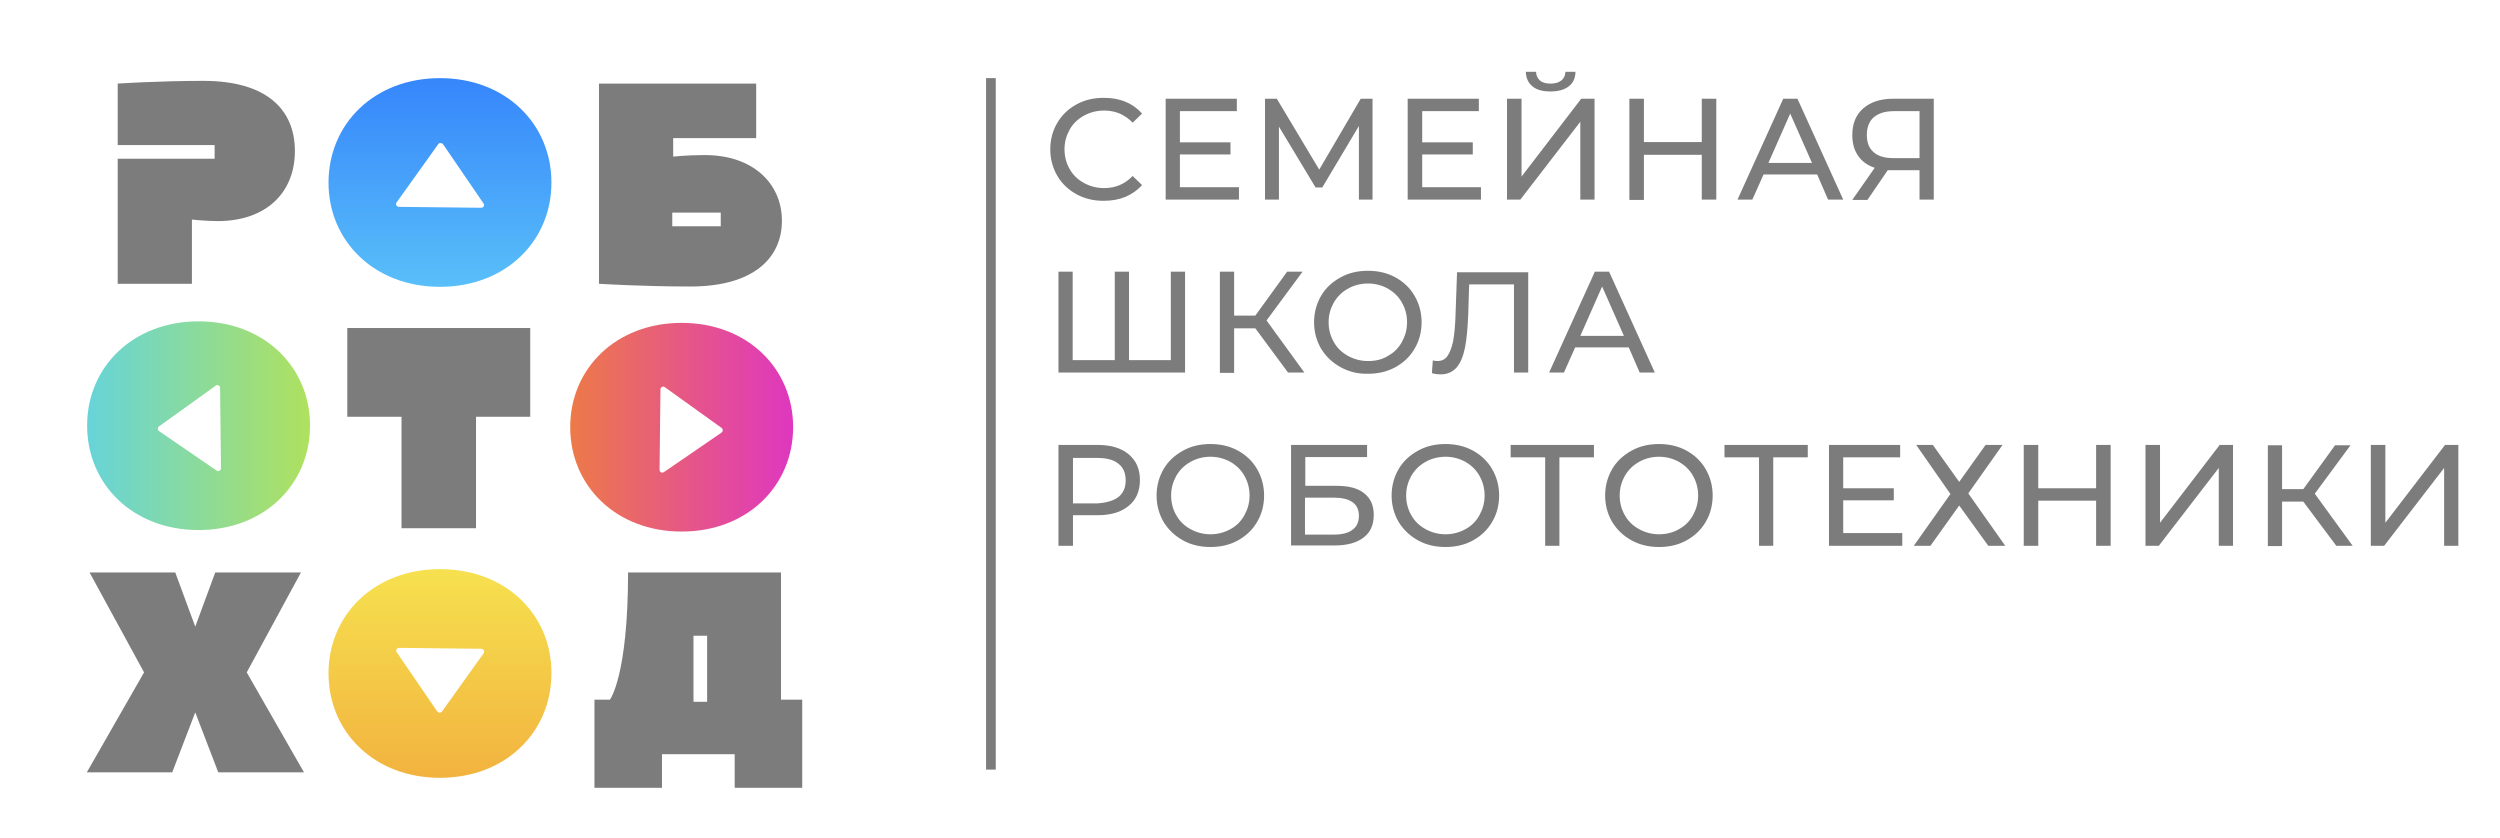<svg width="352" height="118" viewBox="0 0 352 118" fill="none" xmlns="http://www.w3.org/2000/svg">
<g clip-path="url(#clip0_391_12996)">
<g clip-path="url(#clip1_391_12996)">
<path d="M151.546 27.336C150.394 26.697 149.499 25.844 148.859 24.735C148.219 23.626 147.878 22.389 147.878 21.025C147.878 19.66 148.219 18.381 148.859 17.314C149.499 16.206 150.394 15.353 151.546 14.713C152.697 14.073 153.976 13.775 155.426 13.775C156.535 13.775 157.559 13.945 158.454 14.329C159.392 14.713 160.16 15.268 160.8 15.992L159.478 17.272C158.411 16.163 157.089 15.566 155.469 15.566C154.403 15.566 153.465 15.822 152.612 16.291C151.759 16.76 151.076 17.4 150.607 18.253C150.138 19.106 149.882 20.001 149.882 21.025C149.882 22.048 150.138 22.986 150.607 23.797C151.076 24.649 151.759 25.289 152.612 25.758C153.465 26.227 154.403 26.483 155.469 26.483C157.047 26.483 158.369 25.929 159.478 24.777L160.8 26.057C160.16 26.782 159.35 27.336 158.454 27.72C157.516 28.104 156.492 28.274 155.384 28.274C153.976 28.274 152.697 27.976 151.546 27.336ZM174.446 26.355V28.104H164.126V13.903H174.148V15.651H166.13V20.044H173.252V21.75H166.13V26.355H174.446ZM191.334 28.104V17.741L186.174 26.398H185.235L180.075 17.826V28.104H178.114V13.903H179.777L185.747 23.882L191.59 13.903H193.253V28.104H191.334ZM208.52 26.355V28.104H198.2V13.903H208.221V15.651H200.247V20.044H207.368V21.75H200.247V26.355H208.52ZM212.23 13.903H214.234V24.863L222.635 13.903H224.512V28.104H222.508V17.144L214.064 28.104H212.187V13.903H212.23ZM215.77 12.154C215.173 11.685 214.874 11.003 214.831 10.107H216.281C216.281 10.619 216.495 11.046 216.836 11.344C217.177 11.643 217.689 11.771 218.328 11.771C218.925 11.771 219.437 11.643 219.821 11.344C220.205 11.046 220.375 10.662 220.418 10.107H221.825C221.825 11.003 221.484 11.685 220.887 12.154C220.29 12.623 219.437 12.879 218.328 12.879C217.22 12.879 216.367 12.666 215.77 12.154ZM241.655 13.903V28.104H239.608V21.792H231.463V28.146H229.416V13.903H231.463V20.001H239.608V13.903H241.655ZM255.856 24.564H248.308L246.73 28.104H244.641L251.08 13.903H253.084L259.524 28.104H257.392L255.856 24.564ZM255.131 22.944L252.061 15.992L248.99 22.944H255.131ZM272.275 13.903V28.104H270.27V23.967H266.347C266.091 23.967 265.921 23.967 265.793 23.967L262.935 28.146H260.803L263.959 23.626C262.935 23.285 262.168 22.73 261.613 21.92C261.059 21.11 260.803 20.172 260.803 19.02C260.803 17.4 261.315 16.163 262.338 15.268C263.362 14.372 264.769 13.903 266.518 13.903H272.275ZM263.788 21.409C264.385 21.963 265.324 22.261 266.518 22.261H270.27V15.651H266.646C265.409 15.651 264.513 15.95 263.831 16.504C263.191 17.059 262.85 17.912 262.85 18.978C262.85 20.044 263.149 20.854 263.788 21.409ZM166.855 38.253V52.454H149.029V38.253H151.034V50.706H156.961V38.253H158.966V50.706H164.851V38.253H166.855ZM176.749 46.228H173.764V52.497H171.759V38.253H173.764V44.437H176.749L181.227 38.253H183.402L178.327 45.119L183.658 52.454H181.355L176.749 46.228ZM188.732 51.687C187.581 51.047 186.685 50.194 186.003 49.085C185.363 47.977 185.022 46.74 185.022 45.375C185.022 44.011 185.363 42.774 186.003 41.665C186.643 40.556 187.581 39.703 188.732 39.064C189.884 38.424 191.163 38.126 192.613 38.126C194.02 38.126 195.342 38.424 196.494 39.064C197.645 39.703 198.541 40.556 199.18 41.665C199.82 42.774 200.161 44.011 200.161 45.375C200.161 46.74 199.82 48.019 199.18 49.085C198.541 50.194 197.645 51.047 196.494 51.687C195.342 52.326 194.063 52.625 192.613 52.625C191.206 52.668 189.884 52.326 188.732 51.687ZM195.428 50.109C196.281 49.64 196.92 49 197.389 48.147C197.858 47.294 198.114 46.399 198.114 45.375C198.114 44.352 197.858 43.413 197.389 42.603C196.92 41.75 196.238 41.111 195.428 40.642C194.575 40.172 193.637 39.917 192.613 39.917C191.59 39.917 190.609 40.172 189.798 40.642C188.946 41.111 188.306 41.75 187.794 42.603C187.325 43.456 187.069 44.352 187.069 45.375C187.069 46.399 187.325 47.337 187.794 48.147C188.263 49 188.946 49.64 189.798 50.109C190.651 50.578 191.59 50.834 192.613 50.834C193.679 50.834 194.617 50.621 195.428 50.109ZM215.173 38.253V52.454H213.168V40.044H206.857L206.729 44.224C206.643 46.185 206.516 47.763 206.26 49C206.004 50.237 205.62 51.132 205.066 51.772C204.511 52.369 203.786 52.71 202.891 52.71C202.464 52.71 202.038 52.668 201.611 52.54L201.739 50.749C201.952 50.791 202.166 50.834 202.379 50.834C202.976 50.834 203.445 50.621 203.786 50.151C204.127 49.682 204.383 49 204.596 48.062C204.767 47.124 204.895 45.887 204.938 44.352L205.151 38.339H215.173V38.253ZM229.331 48.915H221.783L220.205 52.454H218.115L224.555 38.253H226.559L232.998 52.454H230.866L229.331 48.915ZM228.648 47.294L225.578 40.343L222.508 47.294H228.648ZM158.923 63.969C159.989 64.864 160.501 66.058 160.501 67.594C160.501 69.129 159.989 70.365 158.923 71.218C157.857 72.114 156.407 72.54 154.573 72.54H151.076V76.848H149.029V62.647H154.573C156.407 62.647 157.857 63.073 158.923 63.969ZM157.473 69.982C158.156 69.427 158.497 68.66 158.497 67.636C158.497 66.613 158.156 65.802 157.473 65.291C156.791 64.736 155.81 64.48 154.531 64.48H151.076V70.877H154.531C155.81 70.792 156.791 70.493 157.473 69.982ZM166.557 76.08C165.405 75.44 164.51 74.587 163.827 73.479C163.188 72.37 162.847 71.133 162.847 69.768C162.847 68.404 163.188 67.167 163.827 66.058C164.467 64.95 165.405 64.097 166.557 63.457C167.708 62.817 168.988 62.519 170.437 62.519C171.845 62.519 173.167 62.817 174.318 63.457C175.47 64.097 176.365 64.95 177.005 66.058C177.645 67.167 177.986 68.404 177.986 69.768C177.986 71.133 177.645 72.412 177.005 73.479C176.365 74.587 175.47 75.44 174.318 76.08C173.167 76.72 171.887 77.018 170.437 77.018C168.988 77.018 167.708 76.72 166.557 76.08ZM173.252 74.502C174.105 74.033 174.745 73.393 175.214 72.54C175.683 71.688 175.939 70.792 175.939 69.768C175.939 68.745 175.683 67.807 175.214 66.996C174.745 66.144 174.062 65.504 173.252 65.035C172.399 64.566 171.461 64.31 170.437 64.31C169.414 64.31 168.433 64.566 167.623 65.035C166.77 65.504 166.13 66.144 165.619 66.996C165.149 67.849 164.894 68.745 164.894 69.768C164.894 70.792 165.149 71.73 165.619 72.54C166.088 73.393 166.77 74.033 167.623 74.502C168.476 74.971 169.414 75.227 170.437 75.227C171.461 75.227 172.399 74.971 173.252 74.502ZM181.781 62.647H192.485V64.353H183.785V68.404H188.221C189.926 68.404 191.206 68.745 192.101 69.47C192.997 70.195 193.423 71.176 193.423 72.498C193.423 73.905 192.954 74.971 191.973 75.696C191.035 76.421 189.671 76.805 187.879 76.805H181.781V62.647ZM187.794 75.27C188.946 75.27 189.841 75.056 190.438 74.587C191.035 74.161 191.334 73.479 191.334 72.626C191.334 70.92 190.14 70.067 187.752 70.067H183.743V75.27H187.794ZM199.65 76.08C198.498 75.44 197.603 74.587 196.92 73.479C196.281 72.37 195.939 71.133 195.939 69.768C195.939 68.404 196.281 67.167 196.92 66.058C197.56 64.95 198.498 64.097 199.65 63.457C200.801 62.817 202.08 62.519 203.53 62.519C204.938 62.519 206.26 62.817 207.411 63.457C208.562 64.097 209.458 64.95 210.098 66.058C210.737 67.167 211.079 68.404 211.079 69.768C211.079 71.133 210.737 72.412 210.098 73.479C209.458 74.587 208.562 75.44 207.411 76.08C206.26 76.72 204.98 77.018 203.53 77.018C202.08 77.018 200.801 76.72 199.65 76.08ZM206.345 74.502C207.198 74.033 207.838 73.393 208.307 72.54C208.776 71.688 209.032 70.792 209.032 69.768C209.032 68.745 208.776 67.807 208.307 66.996C207.838 66.144 207.155 65.504 206.345 65.035C205.492 64.566 204.554 64.31 203.53 64.31C202.507 64.31 201.526 64.566 200.716 65.035C199.863 65.504 199.223 66.144 198.711 66.996C198.242 67.849 197.986 68.745 197.986 69.768C197.986 70.792 198.242 71.73 198.711 72.54C199.18 73.393 199.863 74.033 200.716 74.502C201.569 74.971 202.507 75.227 203.53 75.227C204.554 75.227 205.492 74.971 206.345 74.502ZM224.427 64.395H219.565V76.848H217.561V64.395H212.699V62.647H224.427V64.395ZM229.715 76.08C228.563 75.44 227.668 74.587 226.985 73.479C226.346 72.37 226.004 71.133 226.004 69.768C226.004 68.404 226.346 67.167 226.985 66.058C227.625 64.95 228.563 64.097 229.715 63.457C230.866 62.817 232.145 62.519 233.595 62.519C235.003 62.519 236.325 62.817 237.476 63.457C238.628 64.097 239.523 64.95 240.163 66.058C240.802 67.167 241.144 68.404 241.144 69.768C241.144 71.133 240.802 72.412 240.163 73.479C239.523 74.587 238.628 75.44 237.476 76.08C236.325 76.72 235.045 77.018 233.595 77.018C232.188 77.018 230.866 76.72 229.715 76.08ZM236.41 74.502C237.263 74.033 237.903 73.393 238.372 72.54C238.841 71.688 239.097 70.792 239.097 69.768C239.097 68.745 238.841 67.807 238.372 66.996C237.903 66.144 237.22 65.504 236.41 65.035C235.557 64.566 234.619 64.31 233.595 64.31C232.572 64.31 231.591 64.566 230.781 65.035C229.928 65.504 229.288 66.144 228.776 66.996C228.307 67.849 228.051 68.745 228.051 69.768C228.051 70.792 228.307 71.73 228.776 72.54C229.246 73.393 229.928 74.033 230.781 74.502C231.634 74.971 232.572 75.227 233.595 75.227C234.662 75.227 235.6 74.971 236.41 74.502ZM254.534 64.395H249.673V76.848H247.668V64.395H242.807V62.647H254.534V64.395ZM267.84 75.099V76.848H257.519V62.647H267.541V64.395H259.524V68.745H266.646V70.451H259.524V75.056H267.84V75.099ZM272.147 62.647L275.857 67.849L279.567 62.647H281.955L277.136 69.47L282.339 76.848H279.951L275.857 71.176L271.806 76.848H269.46L274.62 69.555L269.801 62.647H272.147ZM297.18 62.647V76.848H295.133V70.493H286.988V76.848H284.941V62.647H286.988V68.745H295.133V62.647H297.18ZM302.127 62.647H304.131V73.606L312.532 62.647H314.409V76.848H312.404V65.888L303.96 76.848H302.084V62.647H302.127ZM324.302 70.621H321.317V76.89H319.313V62.689H321.317V68.873H324.302L328.78 62.689H330.955L325.923 69.513L331.253 76.848H328.951L324.302 70.621ZM333.855 62.647H335.859V73.606L344.26 62.647H346.137V76.848H344.132V65.888L335.689 76.848H333.812V62.647H333.855ZM140.202 11.003H138.837V108.363H140.202V11.003Z" fill="#7C7C7C"/>
<path d="M74.657 46.185V58.68H67.023V74.373H56.533V58.68H48.899V46.185H74.657Z" fill="#7C7C7C"/>
<path d="M12.608 80.6H24.676L27.491 88.233L30.306 80.6H42.374L34.741 94.673L42.801 108.746H30.732L27.491 100.302L24.25 108.746H12.224L20.284 94.673L12.608 80.6Z" fill="#7C7C7C"/>
<path d="M61.949 80.132C52.695 80.132 46.255 86.571 46.255 94.802C46.255 103.075 52.695 109.515 61.949 109.515C71.203 109.515 77.642 103.075 77.642 94.802C77.685 86.571 71.246 80.132 61.949 80.132ZM61.565 100.175L55.851 91.817C55.68 91.561 55.851 91.22 56.192 91.22L67.791 91.348C68.09 91.348 68.303 91.731 68.09 91.987L62.205 100.218C62.034 100.388 61.736 100.388 61.565 100.175Z" fill="url(#paint0_linear_391_12996)"/>
<path d="M61.949 40.385C71.203 40.385 77.642 33.945 77.642 25.715C77.642 17.441 71.203 11.002 61.949 11.002C52.695 11.002 46.255 17.441 46.255 25.715C46.255 33.945 52.695 40.385 61.949 40.385ZM62.375 20.299L68.09 28.657C68.26 28.913 68.09 29.254 67.749 29.254L56.149 29.126C55.851 29.126 55.637 28.742 55.851 28.487L61.736 20.256C61.864 20.085 62.205 20.085 62.375 20.299Z" fill="url(#paint1_linear_391_12996)"/>
<path d="M27.96 74.63C37.214 74.63 43.653 68.19 43.653 59.917C43.653 51.687 37.214 45.247 27.96 45.247C18.706 45.247 12.266 51.687 12.266 59.917C12.266 68.19 18.706 74.63 27.96 74.63ZM30.988 54.629L31.115 65.93C31.115 66.229 30.774 66.442 30.518 66.271L22.373 60.685C22.16 60.514 22.16 60.216 22.373 60.045L30.39 54.288C30.604 54.117 30.988 54.288 30.988 54.629Z" fill="url(#paint2_linear_391_12996)"/>
<path d="M111.672 60.13C111.672 51.899 105.233 45.46 95.978 45.46C86.724 45.46 80.285 51.899 80.285 60.13C80.285 68.403 86.724 74.843 95.978 74.843C105.233 74.843 111.672 68.403 111.672 60.13ZM93.59 54.501L101.608 60.258C101.821 60.428 101.821 60.727 101.608 60.898L93.462 66.484C93.207 66.655 92.865 66.484 92.865 66.143L92.993 54.842C92.993 54.501 93.334 54.33 93.59 54.501Z" fill="url(#paint3_linear_391_12996)"/>
<path d="M28.642 11.386C22.203 11.386 16.573 11.77 16.573 11.77V20.427H30.22V22.346H16.573V39.958H27.022V30.917C27.022 30.917 29.026 31.131 30.646 31.131C37.47 31.131 41.521 27.122 41.521 21.279C41.521 15.394 37.512 11.386 28.642 11.386Z" fill="#7C7C7C"/>
<path d="M99.219 21.833C96.789 21.833 94.784 22.046 94.784 22.046V19.445H106.469V11.769H84.336V39.957C84.336 39.957 90.392 40.341 97.215 40.341C106.085 40.341 110.094 36.332 110.094 31.087C110.094 25.884 106.085 21.833 99.219 21.833ZM101.48 31.855H94.656V29.936H101.48V31.855Z" fill="#7C7C7C"/>
<path d="M109.967 98.513V80.602H88.431C88.431 95.229 85.873 98.513 85.873 98.513H83.698V110.922H93.208V106.189H103.443V110.922H112.953V98.513H109.967ZM99.562 98.811H99.477H97.728H97.643V89.514H97.728H99.477H99.562V98.811Z" fill="#7C7C7C"/>
</g>
</g>
<defs>
<linearGradient id="paint0_linear_391_12996" x1="61.966" y1="109.502" x2="61.966" y2="80.116" gradientUnits="userSpaceOnUse">
<stop offset="0.005" stop-color="#F2B33F"/>
<stop offset="1" stop-color="#F6E14F"/>
</linearGradient>
<linearGradient id="paint1_linear_391_12996" x1="61.966" y1="10.979" x2="61.966" y2="40.366" gradientUnits="userSpaceOnUse">
<stop offset="0.005" stop-color="#3686FB"/>
<stop offset="1" stop-color="#59BFF9"/>
</linearGradient>
<linearGradient id="paint2_linear_391_12996" x1="12.273" y1="59.939" x2="43.67" y2="59.939" gradientUnits="userSpaceOnUse">
<stop offset="0.005" stop-color="#67D4D8"/>
<stop offset="1" stop-color="#AFE15E"/>
</linearGradient>
<linearGradient id="paint3_linear_391_12996" x1="111.685" y1="60.135" x2="80.287" y2="60.135" gradientUnits="userSpaceOnUse">
<stop offset="0.005" stop-color="#DF37BF"/>
<stop offset="1" stop-color="#ED7A48"/>
</linearGradient>
<clipPath id="clip0_391_12996">
<rect width="350.69" height="118" fill="white" transform="translate(0.654)"/>
</clipPath>
<clipPath id="clip1_391_12996">
<rect width="352.96" height="118" fill="white" transform="translate(0.653)"/>
</clipPath>
</defs>
</svg>
